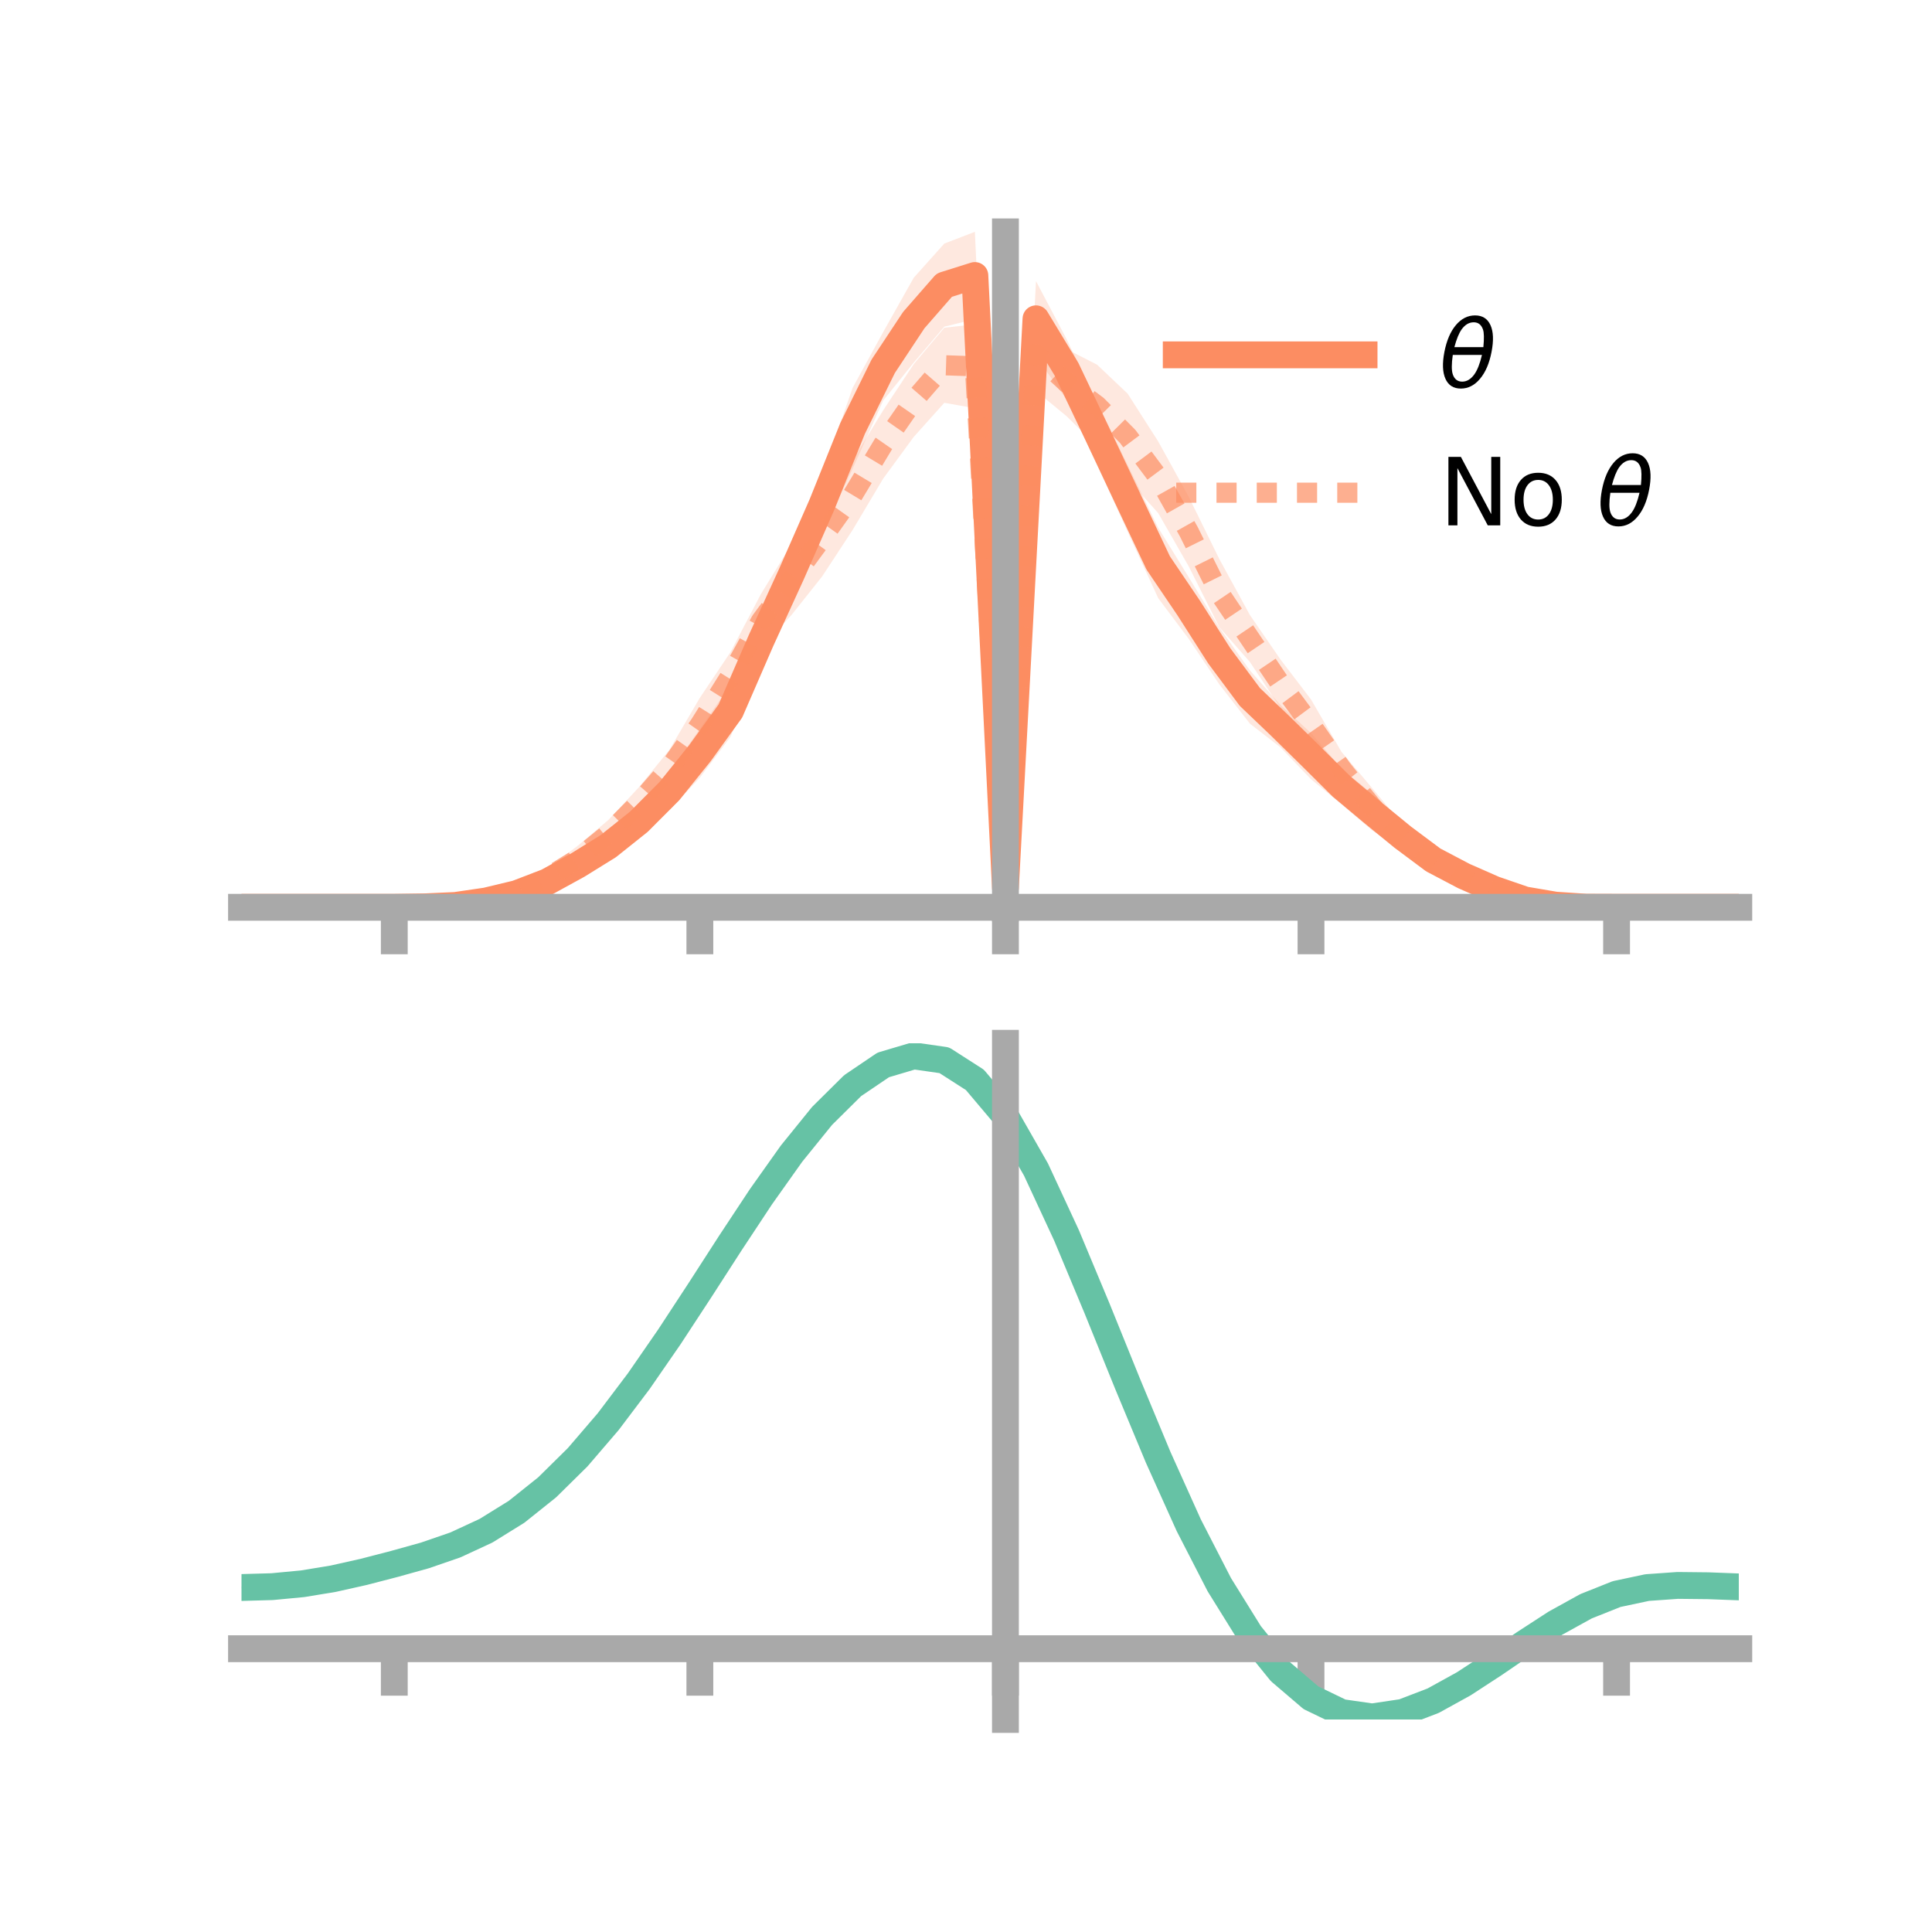 <?xml version="1.0" encoding="utf-8" standalone="no"?>
<!DOCTYPE svg PUBLIC "-//W3C//DTD SVG 1.1//EN"
  "http://www.w3.org/Graphics/SVG/1.1/DTD/svg11.dtd">
<!-- Created with matplotlib (https://matplotlib.org/) -->
<svg height="144pt" version="1.1" viewBox="0 0 144 144" width="144pt" xmlns="http://www.w3.org/2000/svg" xmlns:xlink="http://www.w3.org/1999/xlink">
 <defs>
  <style type="text/css">*{stroke-linecap:butt;stroke-linejoin:round;}</style>
 </defs>
 <g id="figure_1">
  <g id="patch_1">
   <path d="M 0 144 
L 144 144 
L 144 0 
L 0 0 
z
" style="fill:none;"/>
  </g>
  <g id="axes_1">
   <g id="patch_2">
    <path d="M 18 67.68 
L 129.6 67.68 
L 129.6 17.28 
L 18 17.28 
z
" style="fill:none;"/>
   </g>
   <g id="PolyCollection_1">
    <path clip-path="url(#p00faf25bed)" d="M 18 67.623 
L 18 67.623 
L 20.278 67.623 
L 22.555 67.623 
L 24.833 67.623 
L 27.11 67.623 
L 29.388 67.623 
L 31.665 67.521 
L 33.943 67.317 
L 36.22 66.827 
L 38.498 66.065 
L 40.776 64.971 
L 43.053 63.61 
L 45.331 62.001 
L 47.608 60.047 
L 49.886 57.56 
L 52.163 54.329 
L 54.441 51.055 
L 56.718 45.897 
L 58.996 40.601 
L 61.273 35.435 
L 63.551 28.908 
L 65.829 24.748 
L 68.106 20.699 
L 70.384 18.154 
L 72.661 17.28 
L 74.939 65.289 
L 77.216 20.953 
L 79.494 25.272 
L 81.771 30.004 
L 84.049 34.655 
L 86.327 39.34 
L 88.604 43.029 
L 90.882 46.769 
L 93.159 49.965 
L 95.437 52.546 
L 97.714 54.638 
L 99.992 57.291 
L 102.269 59.165 
L 104.547 61.378 
L 106.824 63.284 
L 109.102 64.575 
L 111.38 65.787 
L 113.657 66.702 
L 115.935 67.259 
L 118.212 67.552 
L 120.49 67.623 
L 122.767 67.623 
L 125.045 67.623 
L 127.322 67.623 
L 129.6 67.623 
L 129.6 67.623 
L 129.6 67.623 
L 127.322 67.623 
L 125.045 67.623 
L 122.767 67.623 
L 120.49 67.623 
L 118.212 67.68 
L 115.935 67.669 
L 113.657 67.453 
L 111.38 66.802 
L 109.102 66.009 
L 106.824 64.902 
L 104.547 63.409 
L 102.269 61.891 
L 99.992 59.952 
L 97.714 58.078 
L 95.437 55.701 
L 93.159 53.934 
L 90.882 51.01 
L 88.604 47.621 
L 86.327 44.583 
L 84.049 39.637 
L 81.771 34.611 
L 79.494 29.775 
L 77.216 26.572 
L 74.939 67.028 
L 72.661 23.787 
L 70.384 24.348 
L 68.106 27.024 
L 65.829 29.854 
L 63.551 34.938 
L 61.273 39.743 
L 58.996 44.949 
L 56.718 49.607 
L 54.441 54.932 
L 52.163 57.962 
L 49.886 60.385 
L 47.608 62.466 
L 45.331 64.145 
L 43.053 65.358 
L 40.776 66.497 
L 38.498 67.154 
L 36.22 67.483 
L 33.943 67.659 
L 31.665 67.66 
L 29.388 67.623 
L 27.11 67.623 
L 24.833 67.623 
L 22.555 67.623 
L 20.278 67.623 
L 18 67.623 
z
" style="fill:#fc8d62;fill-opacity:0.2;"/>
   </g>
   <g id="PolyCollection_2">
    <path clip-path="url(#p00faf25bed)" d="M 18 67.623 
L 18 67.623 
L 20.278 67.623 
L 22.555 67.623 
L 24.833 67.623 
L 27.11 67.623 
L 29.388 67.623 
L 31.665 67.544 
L 33.943 67.311 
L 36.22 66.816 
L 38.498 66.009 
L 40.776 64.755 
L 43.053 63.045 
L 45.331 61.13 
L 47.608 58.691 
L 49.886 55.9 
L 52.163 52.011 
L 54.441 48.616 
L 56.718 44.274 
L 58.996 40.558 
L 61.273 37.24 
L 63.551 34.321 
L 65.829 30.579 
L 68.106 27.135 
L 70.384 24.427 
L 72.661 24.175 
L 74.939 67.409 
L 77.216 23.645 
L 79.494 26.019 
L 81.771 27.182 
L 84.049 29.343 
L 86.327 32.905 
L 88.604 37.034 
L 90.882 41.669 
L 93.159 45.839 
L 95.437 49.149 
L 97.714 52.133 
L 99.992 56.044 
L 102.269 58.739 
L 104.547 61.471 
L 106.824 63.163 
L 109.102 64.803 
L 111.38 65.939 
L 113.657 66.83 
L 115.935 67.41 
L 118.212 67.544 
L 120.49 67.623 
L 122.767 67.623 
L 125.045 67.623 
L 127.322 67.623 
L 129.6 67.623 
L 129.6 67.623 
L 129.6 67.623 
L 127.322 67.623 
L 125.045 67.623 
L 122.767 67.623 
L 120.49 67.623 
L 118.212 67.677 
L 115.935 67.669 
L 113.657 67.404 
L 111.38 66.964 
L 109.102 66.222 
L 106.824 64.854 
L 104.547 63.449 
L 102.269 61.52 
L 99.992 58.534 
L 97.714 55.903 
L 95.437 52.776 
L 93.159 49.338 
L 90.882 46.748 
L 88.604 42.221 
L 86.327 38.246 
L 84.049 35.707 
L 81.771 33.274 
L 79.494 31.017 
L 77.216 29.141 
L 74.939 68.846 
L 72.661 30.427 
L 70.384 30.022 
L 68.106 32.563 
L 65.829 35.67 
L 63.551 39.499 
L 61.273 42.971 
L 58.996 45.836 
L 56.718 48.287 
L 54.441 52.151 
L 52.163 56.022 
L 49.886 58.601 
L 47.608 61.047 
L 45.331 63.215 
L 43.053 65.003 
L 40.776 66.088 
L 38.498 67.021 
L 36.22 67.487 
L 33.943 67.64 
L 31.665 67.666 
L 29.388 67.623 
L 27.11 67.623 
L 24.833 67.623 
L 22.555 67.623 
L 20.278 67.623 
L 18 67.623 
z
" style="fill:#fc8d62;fill-opacity:0.2;"/>
   </g>
   <g id="matplotlib.axis_1">
    <g id="xtick_1">
     <g id="line2d_1">
      <defs>
       <path d="M 0 0 
L 0 3.5 
" id="m3b775fc874" style="stroke:#a9a9a9;stroke-width:2;"/>
      </defs>
      <g>
       <use style="fill:#a9a9a9;stroke:#a9a9a9;stroke-width:2;" x="29.388" xlink:href="#m3b775fc874" y="67.623"/>
      </g>
     </g>
    </g>
    <g id="xtick_2">
     <g id="line2d_2">
      <g>
       <use style="fill:#a9a9a9;stroke:#a9a9a9;stroke-width:2;" x="52.163" xlink:href="#m3b775fc874" y="67.623"/>
      </g>
     </g>
    </g>
    <g id="xtick_3">
     <g id="line2d_3">
      <g>
       <use style="fill:#a9a9a9;stroke:#a9a9a9;stroke-width:2;" x="74.939" xlink:href="#m3b775fc874" y="67.623"/>
      </g>
     </g>
    </g>
    <g id="xtick_4">
     <g id="line2d_4">
      <g>
       <use style="fill:#a9a9a9;stroke:#a9a9a9;stroke-width:2;" x="97.714" xlink:href="#m3b775fc874" y="67.623"/>
      </g>
     </g>
    </g>
    <g id="xtick_5">
     <g id="line2d_5">
      <g>
       <use style="fill:#a9a9a9;stroke:#a9a9a9;stroke-width:2;" x="120.49" xlink:href="#m3b775fc874" y="67.623"/>
      </g>
     </g>
    </g>
   </g>
   <g id="matplotlib.axis_2"/>
   <g id="line2d_6">
    <path clip-path="url(#p00faf25bed)" d="M 18 67.623 
L 20.278 67.623 
L 22.555 67.623 
L 24.833 67.623 
L 27.11 67.623 
L 29.388 67.623 
L 31.665 67.59 
L 33.943 67.488 
L 36.22 67.155 
L 38.498 66.609 
L 40.776 65.734 
L 43.053 64.484 
L 45.331 63.073 
L 47.608 61.256 
L 49.886 58.972 
L 52.163 56.145 
L 54.441 52.993 
L 56.718 47.752 
L 58.996 42.775 
L 61.273 37.589 
L 63.551 31.923 
L 65.829 27.301 
L 68.106 23.861 
L 70.384 21.251 
L 72.661 20.534 
L 74.939 66.158 
L 77.216 23.762 
L 79.494 27.524 
L 81.771 32.308 
L 84.049 37.146 
L 86.327 41.961 
L 88.604 45.325 
L 90.882 48.89 
L 93.159 51.949 
L 95.437 54.124 
L 97.714 56.358 
L 99.992 58.622 
L 102.269 60.528 
L 104.547 62.393 
L 106.824 64.093 
L 109.102 65.292 
L 111.38 66.294 
L 113.657 67.077 
L 115.935 67.464 
L 118.212 67.616 
L 120.49 67.623 
L 122.767 67.623 
L 125.045 67.623 
L 127.322 67.623 
L 129.6 67.623 
" style="fill:none;stroke:#fc8d62;stroke-linecap:square;stroke-width:2;"/>
   </g>
   <g id="line2d_7">
    <path clip-path="url(#p00faf25bed)" d="M 18 67.623 
L 20.278 67.623 
L 22.555 67.623 
L 24.833 67.623 
L 27.11 67.623 
L 29.388 67.623 
L 31.665 67.605 
L 33.943 67.476 
L 36.22 67.151 
L 38.498 66.515 
L 40.776 65.421 
L 43.053 64.024 
L 45.331 62.173 
L 47.608 59.869 
L 49.886 57.251 
L 52.163 54.017 
L 54.441 50.384 
L 56.718 46.281 
L 58.996 43.197 
L 61.273 40.106 
L 63.551 36.91 
L 65.829 33.125 
L 68.106 29.849 
L 70.384 27.225 
L 72.661 27.301 
L 74.939 68.127 
L 77.216 26.393 
L 79.494 28.518 
L 81.771 30.228 
L 84.049 32.525 
L 86.327 35.575 
L 88.604 39.628 
L 90.882 44.209 
L 93.159 47.588 
L 95.437 50.963 
L 97.714 54.018 
L 99.992 57.289 
L 102.269 60.129 
L 104.547 62.46 
L 106.824 64.009 
L 109.102 65.513 
L 111.38 66.452 
L 113.657 67.117 
L 115.935 67.54 
L 118.212 67.611 
L 120.49 67.623 
L 122.767 67.623 
L 125.045 67.623 
L 127.322 67.623 
L 129.6 67.623 
" style="fill:none;stroke:#fc8d62;stroke-dasharray:1.5,1.5;stroke-dashoffset:0;stroke-opacity:0.7;stroke-width:1.5;"/>
   </g>
   <g id="patch_3">
    <path d="M 74.939 67.68 
L 74.939 17.28 
" style="fill:none;stroke:#a9a9a9;stroke-linecap:square;stroke-linejoin:miter;stroke-width:2;"/>
   </g>
   <g id="patch_4">
    <path d="M 129.6 67.68 
L 129.6 17.28 
" style="fill:none;"/>
   </g>
   <g id="patch_5">
    <path d="M 18 67.623 
L 129.6 67.623 
" style="fill:none;stroke:#a9a9a9;stroke-linecap:square;stroke-linejoin:miter;stroke-width:2;"/>
   </g>
   <g id="patch_6">
    <path d="M 18 17.28 
L 129.6 17.28 
" style="fill:none;"/>
   </g>
   <g id="legend_1">
    <g id="line2d_8">
     <path d="M 87.67 26.449 
L 101.67 26.449 
" style="fill:none;stroke:#fc8d62;stroke-linecap:square;stroke-width:2;"/>
    </g>
    <g id="line2d_9"/>
    <g id="text_1">
     <!-- $\theta$ -->
     <g transform="translate(107.27 28.899)scale(0.07 -0.07)">
      <defs>
       <path d="M 45.516 34.672 
L 14.453 34.672 
Q 12.359 20.062 14.5 13.875 
Q 17.188 6.25 24.469 6.25 
Q 31.781 6.25 37.359 13.922 
Q 42.234 20.656 45.516 34.672 
z
M 47.016 42.969 
Q 48.344 56.844 46.625 61.719 
Q 43.953 69.438 36.766 69.438 
Q 29.297 69.438 23.828 61.812 
Q 19.531 55.672 16.156 42.969 
z
M 38.188 76.766 
Q 49.906 76.766 54.594 66.406 
Q 59.281 56.109 55.719 37.844 
Q 52.203 19.625 43.453 9.281 
Q 34.766 -1.125 23.047 -1.125 
Q 11.281 -1.125 6.641 9.281 
Q 2 19.625 5.516 37.844 
Q 9.078 56.109 17.719 66.406 
Q 26.422 76.766 38.188 76.766 
z
" id="DejaVuSans-Oblique-952"/>
      </defs>
      <use transform="translate(0 0.234)" xlink:href="#DejaVuSans-Oblique-952"/>
     </g>
    </g>
    <g id="line2d_10">
     <path d="M 87.67 36.724 
L 101.67 36.724 
" style="fill:none;stroke:#fc8d62;stroke-dasharray:1.5,1.5;stroke-dashoffset:0;stroke-opacity:0.7;stroke-width:1.5;"/>
    </g>
    <g id="line2d_11"/>
    <g id="text_2">
     <!-- No $\theta$ -->
     <g transform="translate(107.27 39.174)scale(0.07 -0.07)">
      <defs>
       <path d="M 9.812 72.906 
L 23.094 72.906 
L 55.422 11.922 
L 55.422 72.906 
L 64.984 72.906 
L 64.984 0 
L 51.703 0 
L 19.391 60.984 
L 19.391 0 
L 9.812 0 
z
" id="DejaVuSans-78"/>
       <path d="M 30.609 48.391 
Q 23.391 48.391 19.188 42.75 
Q 14.984 37.109 14.984 27.297 
Q 14.984 17.484 19.156 11.844 
Q 23.344 6.203 30.609 6.203 
Q 37.797 6.203 41.984 11.859 
Q 46.188 17.531 46.188 27.297 
Q 46.188 37.016 41.984 42.703 
Q 37.797 48.391 30.609 48.391 
z
M 30.609 56 
Q 42.328 56 49.016 48.375 
Q 55.719 40.766 55.719 27.297 
Q 55.719 13.875 49.016 6.219 
Q 42.328 -1.422 30.609 -1.422 
Q 18.844 -1.422 12.172 6.219 
Q 5.516 13.875 5.516 27.297 
Q 5.516 40.766 12.172 48.375 
Q 18.844 56 30.609 56 
z
" id="DejaVuSans-111"/>
       <path id="DejaVuSans-32"/>
      </defs>
      <use transform="translate(0 0.234)" xlink:href="#DejaVuSans-78"/>
      <use transform="translate(74.805 0.234)" xlink:href="#DejaVuSans-111"/>
      <use transform="translate(135.986 0.234)" xlink:href="#DejaVuSans-32"/>
      <use transform="translate(167.773 0.234)" xlink:href="#DejaVuSans-Oblique-952"/>
     </g>
    </g>
   </g>
  </g>
  <g id="axes_2">
   <g id="patch_7">
    <path d="M 18 128.16 
L 129.6 128.16 
L 129.6 77.76 
L 18 77.76 
z
" style="fill:none;"/>
   </g>
   <g id="PolyCollection_3">
    <path clip-path="url(#pbf6149c902)" d="M 18 118.397 
L 18 118.252 
L 20.278 118.189 
L 22.555 117.967 
L 24.833 117.579 
L 27.11 117.053 
L 29.388 116.444 
L 31.665 115.793 
L 33.943 114.992 
L 36.22 113.918 
L 38.498 112.484 
L 40.776 110.634 
L 43.053 108.347 
L 45.331 105.639 
L 47.608 102.56 
L 49.886 99.189 
L 52.163 95.632 
L 54.441 92.019 
L 56.718 88.492 
L 58.996 85.209 
L 61.273 82.332 
L 63.551 80.027 
L 65.829 78.452 
L 68.106 77.76 
L 70.384 78.093 
L 72.661 79.578 
L 74.939 82.323 
L 77.216 86.365 
L 79.494 91.351 
L 81.771 96.885 
L 84.049 102.596 
L 86.327 108.156 
L 88.604 113.294 
L 90.882 117.798 
L 93.159 121.521 
L 95.437 124.376 
L 97.714 126.341 
L 99.992 127.449 
L 102.269 127.78 
L 104.547 127.445 
L 106.824 126.582 
L 109.102 125.339 
L 111.38 123.871 
L 113.657 122.332 
L 115.935 120.868 
L 118.212 119.618 
L 120.49 118.711 
L 122.767 118.228 
L 125.045 118.072 
L 127.322 118.104 
L 129.6 118.198 
L 129.6 118.357 
L 129.6 118.357 
L 127.322 118.281 
L 125.045 118.264 
L 122.767 118.429 
L 120.49 118.915 
L 118.212 119.826 
L 115.935 121.091 
L 113.657 122.583 
L 111.38 124.158 
L 109.102 125.662 
L 106.824 126.934 
L 104.547 127.816 
L 102.269 128.16 
L 99.992 127.836 
L 97.714 126.744 
L 95.437 124.819 
L 93.159 122.041 
L 90.882 118.432 
L 88.604 114.072 
L 86.327 109.098 
L 84.049 103.713 
L 81.771 98.177 
L 79.494 92.809 
L 77.216 87.972 
L 74.939 84.051 
L 72.661 81.394 
L 70.384 79.958 
L 68.106 79.635 
L 65.829 80.298 
L 63.551 81.807 
L 61.273 84.014 
L 58.996 86.764 
L 56.718 89.899 
L 54.441 93.266 
L 52.163 96.716 
L 49.886 100.112 
L 47.608 103.334 
L 45.331 106.284 
L 43.053 108.886 
L 40.776 111.091 
L 38.498 112.881 
L 36.22 114.27 
L 33.943 115.307 
L 31.665 116.075 
L 29.388 116.693 
L 27.11 117.266 
L 24.833 117.759 
L 22.555 118.121 
L 20.278 118.331 
L 18 118.397 
z
" style="fill:#66c2a5;fill-opacity:0.2;"/>
   </g>
   <g id="matplotlib.axis_3">
    <g id="xtick_6">
     <g id="line2d_12">
      <g>
       <use style="fill:#a9a9a9;stroke:#a9a9a9;stroke-width:2;" x="29.388" xlink:href="#m3b775fc874" y="122.887"/>
      </g>
     </g>
    </g>
    <g id="xtick_7">
     <g id="line2d_13">
      <g>
       <use style="fill:#a9a9a9;stroke:#a9a9a9;stroke-width:2;" x="52.163" xlink:href="#m3b775fc874" y="122.887"/>
      </g>
     </g>
    </g>
    <g id="xtick_8">
     <g id="line2d_14">
      <g>
       <use style="fill:#a9a9a9;stroke:#a9a9a9;stroke-width:2;" x="74.939" xlink:href="#m3b775fc874" y="122.887"/>
      </g>
     </g>
    </g>
    <g id="xtick_9">
     <g id="line2d_15">
      <g>
       <use style="fill:#a9a9a9;stroke:#a9a9a9;stroke-width:2;" x="97.714" xlink:href="#m3b775fc874" y="122.887"/>
      </g>
     </g>
    </g>
    <g id="xtick_10">
     <g id="line2d_16">
      <g>
       <use style="fill:#a9a9a9;stroke:#a9a9a9;stroke-width:2;" x="120.49" xlink:href="#m3b775fc874" y="122.887"/>
      </g>
     </g>
    </g>
   </g>
   <g id="matplotlib.axis_4"/>
   <g id="line2d_17">
    <path clip-path="url(#pbf6149c902)" d="M 18 118.324 
L 20.278 118.26 
L 22.555 118.044 
L 24.833 117.669 
L 27.11 117.159 
L 29.388 116.568 
L 31.665 115.934 
L 33.943 115.149 
L 36.22 114.094 
L 38.498 112.683 
L 40.776 110.863 
L 43.053 108.617 
L 45.331 105.962 
L 47.608 102.947 
L 49.886 99.65 
L 52.163 96.174 
L 54.441 92.642 
L 56.718 89.196 
L 58.996 85.986 
L 61.273 83.173 
L 63.551 80.917 
L 65.829 79.375 
L 68.106 78.698 
L 70.384 79.025 
L 72.661 80.486 
L 74.939 83.187 
L 77.216 87.169 
L 79.494 92.08 
L 81.771 97.531 
L 84.049 103.154 
L 86.327 108.627 
L 88.604 113.683 
L 90.882 118.115 
L 93.159 121.781 
L 95.437 124.598 
L 97.714 126.543 
L 99.992 127.643 
L 102.269 127.97 
L 104.547 127.631 
L 106.824 126.758 
L 109.102 125.5 
L 111.38 124.015 
L 113.657 122.458 
L 115.935 120.98 
L 118.212 119.722 
L 120.49 118.813 
L 122.767 118.329 
L 125.045 118.168 
L 127.322 118.192 
L 129.6 118.278 
" style="fill:none;stroke:#66c2a5;stroke-linecap:square;stroke-width:2;"/>
   </g>
   <g id="patch_8">
    <path d="M 74.939 128.16 
L 74.939 77.76 
" style="fill:none;stroke:#a9a9a9;stroke-linecap:square;stroke-linejoin:miter;stroke-width:2;"/>
   </g>
   <g id="patch_9">
    <path d="M 129.6 128.16 
L 129.6 77.76 
" style="fill:none;"/>
   </g>
   <g id="patch_10">
    <path d="M 18 122.887 
L 129.6 122.887 
" style="fill:none;stroke:#a9a9a9;stroke-linecap:square;stroke-linejoin:miter;stroke-width:2;"/>
   </g>
   <g id="patch_11">
    <path d="M 18 77.76 
L 129.6 77.76 
" style="fill:none;"/>
   </g>
  </g>
 </g>
 <defs>
  <clipPath id="p00faf25bed">
   <rect height="50.4" width="111.6" x="18" y="17.28"/>
  </clipPath>
  <clipPath id="pbf6149c902">
   <rect height="50.4" width="111.6" x="18" y="77.76"/>
  </clipPath>
 </defs>
</svg>
